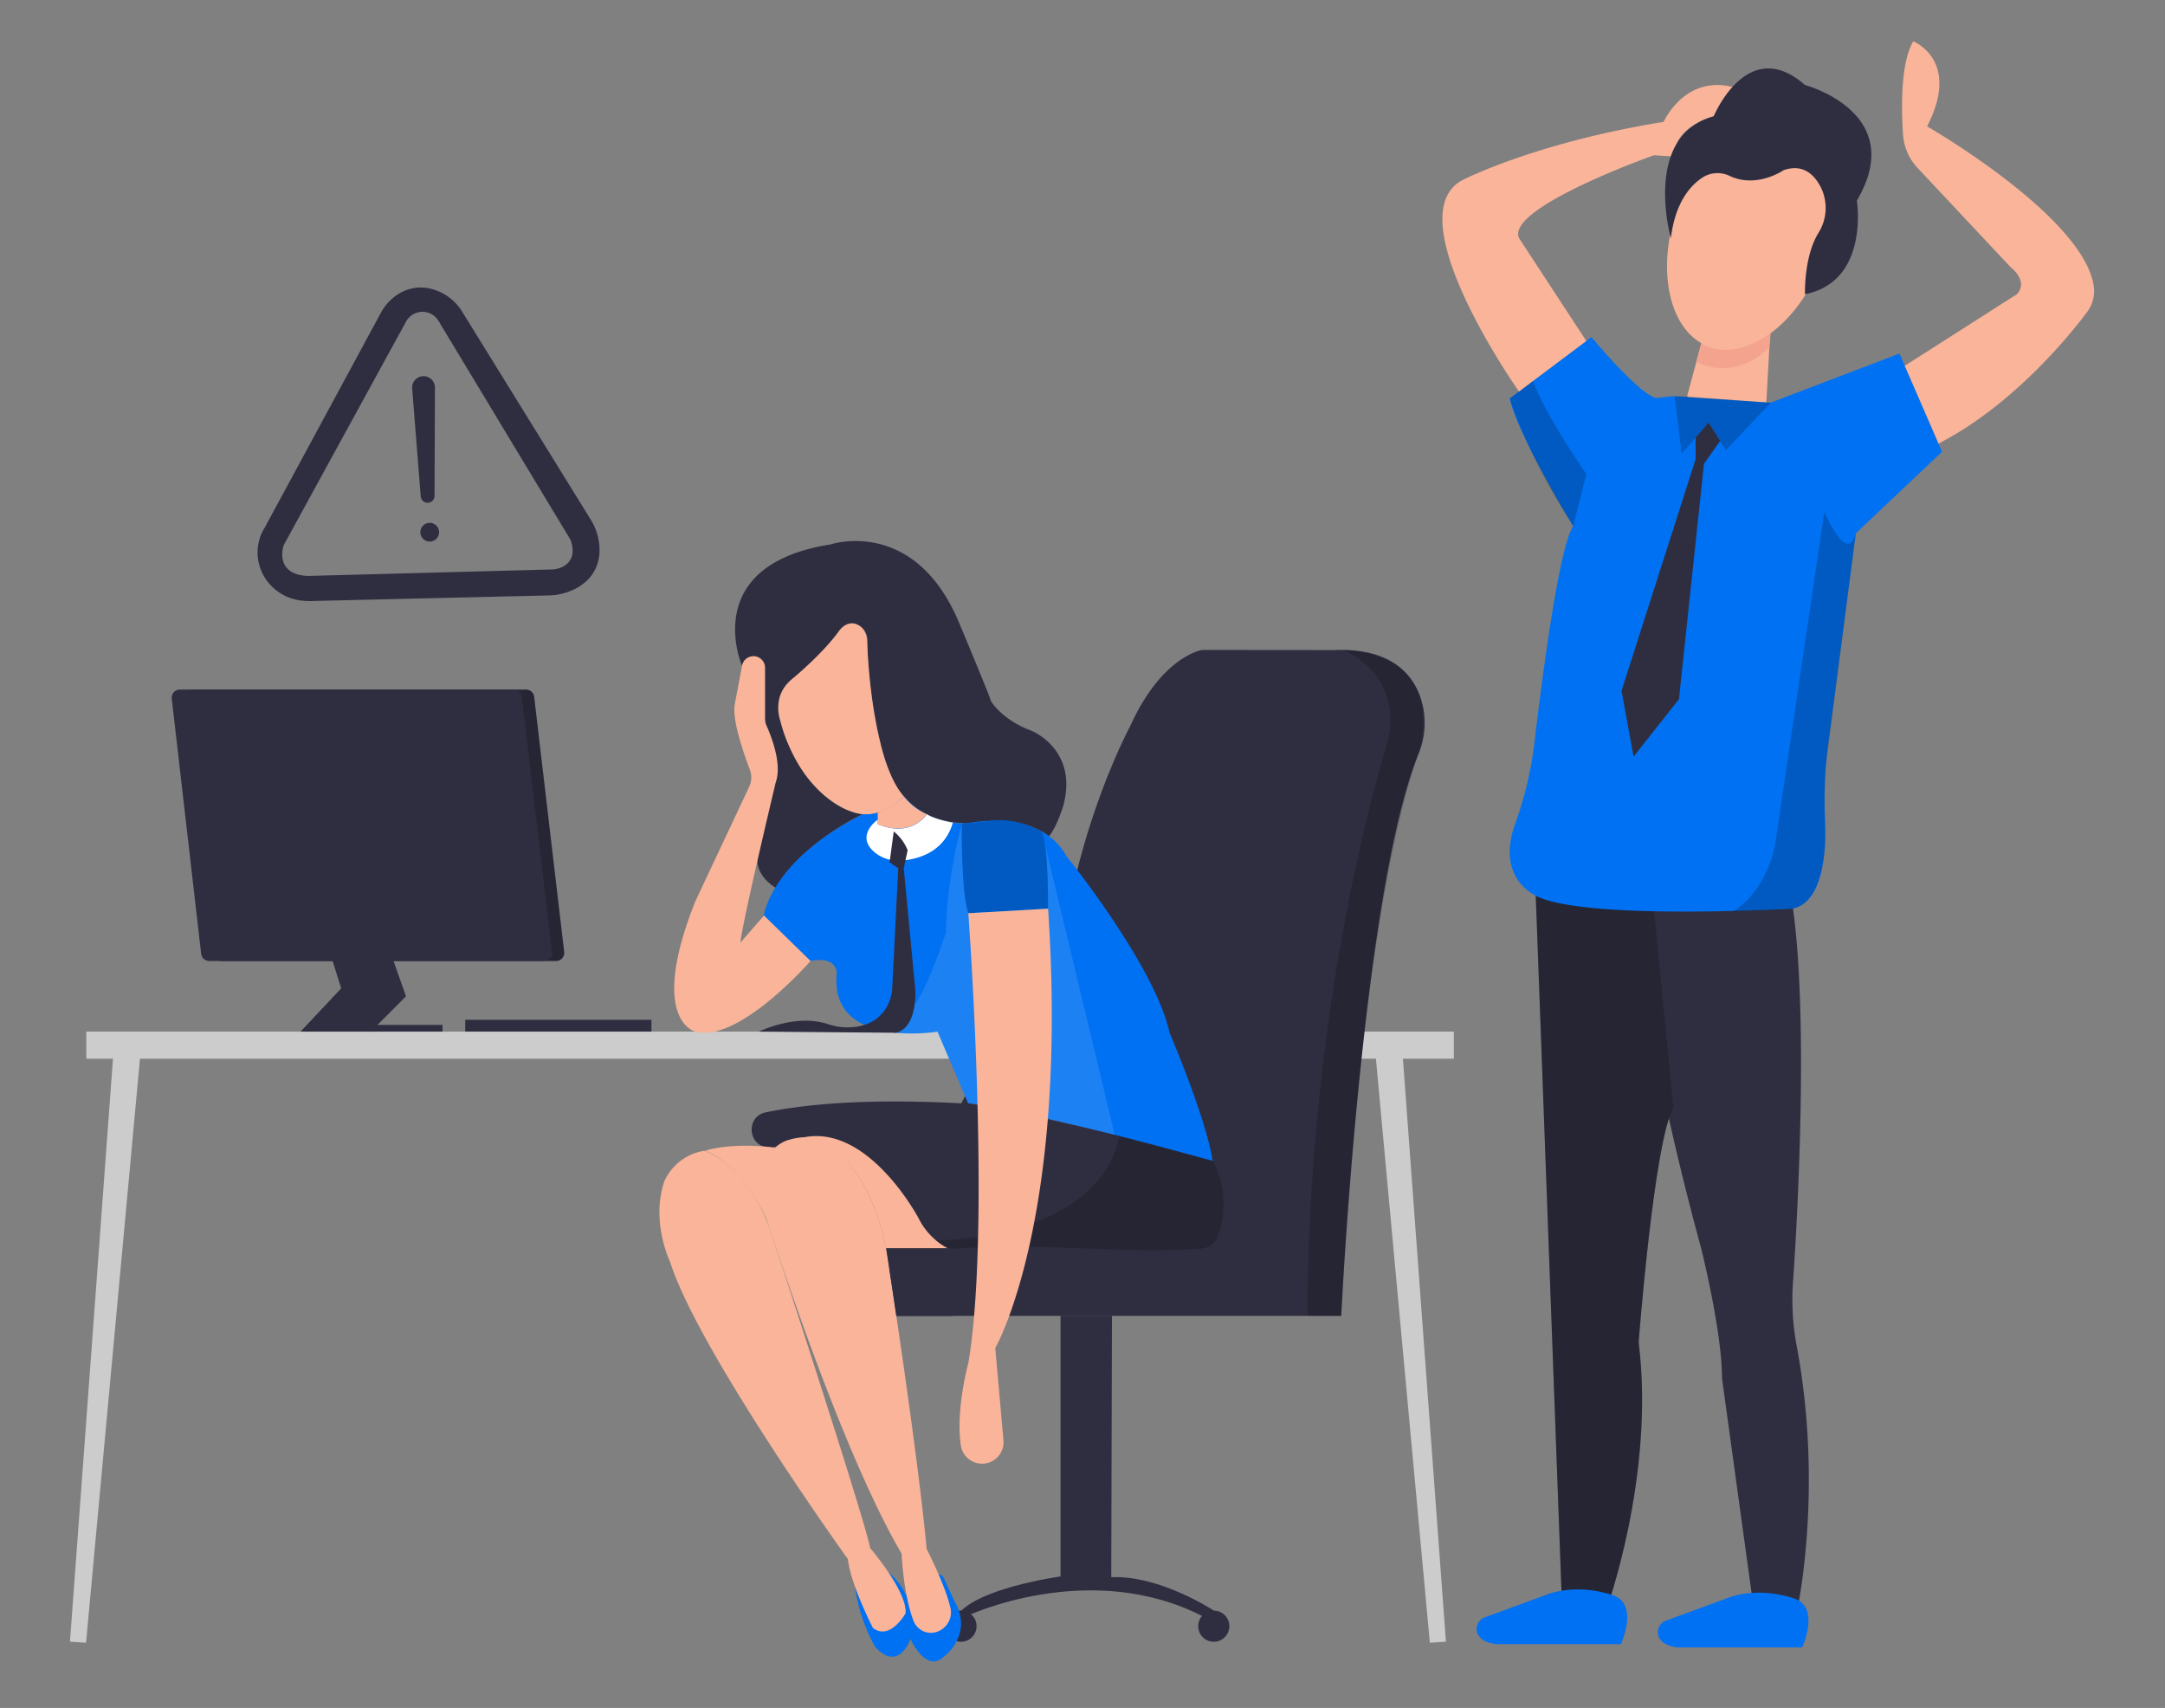  <!DOCTYPE svg PUBLIC "-//W3C//DTD SVG 1.1//EN" "http://www.w3.org/Graphics/SVG/1.1/DTD/svg11.dtd">
<svg id="b80c91ff-6802-439b-9c29-b1b6dda8e39e" data-name="Layer 1" xmlns="http://www.w3.org/2000/svg" width="865.76" height="682.89" viewBox="0 0 865.76 682.89">
<rect x="0" y="0" width="865.76" height="682.89" fill="#808080" stroke="none"/>
<defs>
<style xmlns="http://www.w3.org/1999/xhtml">*, ::after, ::before { box-sizing: border-box; }
img, svg { vertical-align: middle; }
</style>
<style xmlns="http://www.w3.org/1999/xhtml">*, body, html { -webkit-font-smoothing: antialiased; }
img, svg { max-width: 100%; }
</style>
</defs>
<path d="M655.28,364.48s-1.67,36.56,25,134.67c0,0,8.34,33.08,8.34,52L701.41,644h17.23s10.56-47.7,0-105A100.08,100.08,0,0,1,717,512.64s7.22-97.11,0-149.36l-37.79-11.67Z" fill="#2f2e41" data-secondary="true"/>
<path d="M614.13,358.15,624.71,644s4.45-2.2,17.51,0c0,0,19.73-53.93,13.06-107.28,0,0,6.11-80,13.89-93.92l-8.33-84.61Z" fill="#2f2e41" data-secondary="true"/>
<path d="M614.13,358.15,624.71,644s4.45-2.2,17.51,0c0,0,19.73-53.93,13.06-107.28,0,0,6.11-80,13.89-93.92l-8.33-84.61Z" opacity="0.2"/>
<path d="M681,134.77l-6.36,23.71s17.25,16.11,31.7,2.4l1.71-31Z" fill="#f9b499"/>
<ellipse cx="700.05" cy="92.81" rx="48.74" ry="30.87" transform="translate(372.8 718.58) rotate(-69.94)" fill="#f9b499"/>
<path d="M385.88,646.44s49.6-23.76,95.45,0l4.05-2.48s-21.42-14.19-41-13.36l.28-104.48H424.09v104.2s-34.74,4.73-41.68,16.12Z" fill="#2f2e41" data-secondary="true"/>
<circle cx="485.38" cy="650.2" r="6.23" fill="#2f2e41" data-secondary="true"/>
<circle cx="384.29" cy="650.2" r="6.23" fill="#2f2e41" data-secondary="true"/>
<path d="M362.15,637.83c-1.38-4.58-6.9-9.22-6.9-9.22l-13.33,5.85a67.46,67.46,0,0,0,8,23.93c9.45,10.56,14.18-3.06,14.18-3.06s6.11,13.86,13.33,7.07c0,0,11.86-8.63,4.45-21.8l-4.58-9.89a2,2,0,0,0-2.92-.84Z" fill="#0071f2" data-primary="true"/>
<rect x="34.51" y="412.47" width="546.86" height="10.84" fill="#ccc"/>
<path d="M358.43,526.12H536.35s8.29-169.53,30.89-224.67a32,32,0,0,0,.61-23.11c-3.5-9.57-12.41-19.29-34.28-18.43l-52.8-.05s-16.11,2.28-28.89,30.62c0,0-14.13,26.09-22.79,64.47l-74.73,144.2Z" fill="#2f2e41" data-secondary="true"/>
<path d="M162.25,384.23h60.11a3.27,3.27,0,0,0,3.24-3.64l-12-102a3.27,3.27,0,0,0-3.24-2.88H76.81a3.26,3.26,0,0,0-3.24,3.63l11.76,102a3.26,3.26,0,0,0,3.23,2.89h73.69Z" fill="#2f2e41" data-secondary="true"/>
<path d="M162.25,384.23h60.11a3.27,3.27,0,0,0,3.24-3.64l-12-102a3.27,3.27,0,0,0-3.24-2.88H76.81a3.26,3.26,0,0,0-3.24,3.63l11.76,102a3.26,3.26,0,0,0,3.23,2.89h73.69Z" opacity="0.2"/>
<polygon points="34.41 656.82 27.98 656.39 45.34 421.11 56.18 421.11 34.41 656.82" fill="#ccc"/>
<polygon points="571.78 656.82 578.21 656.39 560.85 421.11 550.01 421.11 571.78 656.82" fill="#ccc"/>
<path d="M133,384.23l3.44,10.94-16.26,17.3H148.3l14.06-14.12-5-14.12h60.11a3.27,3.27,0,0,0,3.24-3.64l-12.05-102a3.27,3.27,0,0,0-3.24-2.88H71.92a3.26,3.26,0,0,0-3.24,3.63l11.76,102a3.26,3.26,0,0,0,3.23,2.89Z" fill="#2f2e41" data-secondary="true"/>
<rect x="147.51" y="409.78" width="29.45" height="2.69" fill="#2f2e41" data-secondary="true"/>
<rect x="186.04" y="407.74" width="74.47" height="4.72" fill="#2f2e41" data-secondary="true"/>
<path d="M296.7,266.13S279.31,226,332.11,217.68c0,0,33.9-11.4,51.69,31.95,0,0,12.22,29.18,12.22,30s5,8.34,16.4,12.51c0,0,18.89,7.5,12.78,30,0,0-2.78,9.17-5.84,12.23,0,0-8.61-7.79-25.56-5.84,0,0-33.87,7.59-41.41-29.95-.17-.86-.34-1.72-.55-2.57-1.09-4.5-5-21.92-5-40.06a6.67,6.67,0,0,0-4.94-6.53c-2-.49-4.33,0-6.41,3,0,0-8.3,11.06-18.19,18.67A14.75,14.75,0,0,0,311.42,284a41,41,0,0,0,2.91,11.47s10.83,27.79,30.84,30c0,0-23.69,10.78-35,29.46,0,0-7.13-3.9-7.32-10.84l1.21-55Z" fill="#2f2e41" data-secondary="true"/>
<path d="M361.41,318.41s-9.44,10.44-20.76,6.12c0,0-20.36-5.73-28.57-36.29,0,0-3.72-9.46,4.19-16.32,0,0,12.78-10.52,19.18-19.51,0,0,4.08-6.11,9.31-1.34a8.24,8.24,0,0,1,2,5.32S348,303,361.41,318.41Z" fill="#f9b499"/>
<path d="M305.43,366.06s2.78-21.95,39.74-40.57c0,0,7.19,1.67,16.24-7.08a31.75,31.75,0,0,0,25.16,10.77s29.12-6.33,39.85,13.06c0,0,35.46,43.92,41.29,70.69,0,0,14.45,33.72,17.23,51.22,0,0-75-20.56-97.81-23.06L374.9,412.47s-43.34,7.22-40.29-23.34c0,0,.28-7-10.56-4.9Z" fill="#0071f2" data-primary="true"/>
<path d="M351,327.72s-9.18,6.32-1.31,13a15,15,0,0,0,11,3.36c6.51-.56,16.91-3.35,20.35-15.15,0,0-7.26-1.22-10.37-3.38,0,0-5.9,9.59-19.65,4Z" fill="#fff"/>
<path d="M356.81,394.71l2.39-47.54-3.47-2.36,1.67-12.37a18.48,18.48,0,0,1,5.56,7.5l-1.55,7.23,4.6,48.49s1.08,15.1-7.66,17.27l-54.86-.46s14.7-7.29,27.61-3a24.43,24.43,0,0,0,10.73,1.13c4.81-.6,10.4-2.8,13.39-9.2A17.83,17.83,0,0,0,356.81,394.71Z" fill="#2f2e41" data-secondary="true"/>
<path d="M445.81,453.87,417.88,337.64l-33.27-8.43s-6.28,22.87-6.28,43.48c0,0-7.8,23.55-12.57,28.74,0,0-.9,10.28-7.41,11.5a71.69,71.69,0,0,0,16.55-.46l12.23,28.62S420.57,447.7,445.81,453.87Z" fill="#fff" opacity="0.11"/>
<path d="M306.2,444.75c17.83-3.67,43.44-5.55,80.22-3.5a6.12,6.12,0,0,1,.86.1q17.88,3.16,36.79,7.32c20.33,4.49,39.56,9.5,57.64,14.79a7.06,7.06,0,0,1,4.47,3.92,33.33,33.33,0,0,1,2.2,7,36.85,36.85,0,0,1-1.69,20.09,7.09,7.09,0,0,1-6.65,4.64h-95.9a6.74,6.74,0,0,0-1.26.13c-1.82.34-8.07.72-14-8.48l-.19-.31c-1.65-2.84-28-47.08-57.26-32.41a7.34,7.34,0,0,1-4.11.76l-.48-.06C298.88,457.81,298.33,446.37,306.2,444.75Z" fill="#2f2e41" data-secondary="true"/>
<path d="M375.94,651.9c.33-.19.64-.39.94-.6a8.12,8.12,0,0,0,3.16-8.59c-2.3-9.54-9.49-23.41-9.49-23.41-3.33-36.68-14.82-111.15-14.82-111.15s-2.8-36-25.1-51c-4.63-3.12-10.22-2.93-15.56-1.29-7.38,2.26-15.07,12.53-7.13,35.66,0,0,28.15,88.18,52.61,129.67,0,0,.56,15.72,4.71,26.77A7.48,7.48,0,0,0,375.94,651.9Z" fill="#f9b499"/>
<path d="M354.36,499.15h24.71a27.38,27.38,0,0,1-11.67-11.93s-19.68-37.38-45.64-32.55C321.76,454.67,345.21,455.79,354.36,499.15Z" fill="#f9b499"/>
<path d="M281.72,460.13s14.15,3.6,25.86,29.51c0,0-7.36-19.65,2.46-30.77C310,458.87,294.06,456.44,281.72,460.13Z" fill="#f9b499"/>
<path d="M267.92,504.45s-7.78-16.12-2.22-32.24a21.19,21.19,0,0,1,15.77-12.08s15.25,3.88,25.86,29.51c0,0,38.95,119,40.62,129.29,0,0,15,17.51,14.17,26.12,0,0-6.11,11.12-13.06,5.84,0,0-8.89-17.23-10-27.51C339.06,623.38,279.31,540.29,267.92,504.45Z" fill="#f9b499"/>
<path d="M374.28,495.92s64.41.26,73.32-41.6l37.34,9.83s8.33,12.9,2,30.18a7.5,7.5,0,0,1-6.47,4.91c-32.57,2.44-64.65-2.84-99,.09a14.88,14.88,0,0,1-2.39-.18c-.64-.33-1.32-.72-2-1.18A24.76,24.76,0,0,1,374.28,495.92Z" opacity="0.2"/>
<path d="M380.28,499.15l.74,27H358.43s-3.22-21.89-4.07-27Z" fill="#2f2e41" data-secondary="true"/>
<path d="M567.24,301.45c-24.12,68.21-30.89,224.67-30.89,224.67H523s-2.72-110.78,31.66-229a32,32,0,0,0,.2-17.69c-2-6.9-6.77-14.76-18-19.53C536.91,259.87,578.37,258.83,567.24,301.45Z" opacity="0.2"/>
<path d="M615.87,358.93s-18.28-6.2-10-29.47a145.3,145.3,0,0,0,7.66-31.88c3.42-29,10-78.83,15.57-87.21,0,0-22.27-36.47-25.39-51.06l32.69-24.54s18.29,22.15,25.7,24.37l7-.74L708.08,161l51.5-19.64,17,39.28-34.46,32.6-11.1,84.85a161.73,161.73,0,0,0-1.2,28.51c.62,13.36-.51,34-12.89,36.69C717,363.28,637.77,367.91,615.87,358.93Z" fill="#0071f2" data-primary="true"/>
<path d="M629.13,210.37l5.22-20.85s-16.7-24-21.32-37.19l-9.29,7S610.58,182,629.13,210.37Z" opacity="0.2"/>
<path d="M692.89,364.48s13-6.75,17-27.13l19.64-132.64s9.26,21.49,12.59,8.52l-12,93a258.93,258.93,0,0,0-.24,28.53s.35,25.91-13,28.5Z" opacity="0.2"/>
<path d="M674.67,158.48l-5,0,2.82,22.92L683.25,169l6.93,10.94,17.9-18.9-3.82-.25S696.48,160.22,674.67,158.48Z" opacity="0.2"/>
<polygon points="678.07 183.59 678.07 174.94 683.25 168.95 687.89 176.27 681.4 185.44 671.4 279.55 653.24 302.52 648.43 276.22 678.07 183.59" fill="#2f2e41" data-secondary="true"/>
<path d="M607.42,156.54s-49.4-70-22.72-84.47c0,0,28.9-15,80.58-23.34,0,0,8.34-18.9,27.79-13.89l-7.78,11.67S668.43,51,669.92,62.62l-8.53-.55S604.2,82.31,607.21,94.5a4.29,4.29,0,0,0,.56,1.21l26.58,40.62Z" fill="#f9b499"/>
<path d="M668.16,95.27s-11.58-41,17.13-48.76c0,0,13.52-32.81,36.5-12.52,0,0,41.49,11,20.74,46.23,0,0,5.19,32.24-20.74,37.42,0,0-.51-14.88,5.35-24.45a18.7,18.7,0,0,0,1.14-18c-2.65-5.37-7.23-9.82-15-7.16,0,0-10.69,7.43-21.58,2.32a11.11,11.11,0,0,0-10.95.67C675.81,74.28,669.86,81.14,668.16,95.27Z" fill="#2f2e41" data-secondary="true"/>
<path d="M687.17,147.14a19.74,19.74,0,0,1-8.81-2.54l2-7.38s10.49,8.14,27.72-4.05l-.5,5.58L706.25,140A25.61,25.61,0,0,1,687.17,147.14Z" fill="#f4a48e"/>
<path d="M761.7,146.25l44.83-28.61s5-4.58-2.47-10.77L766.83,67.16A21.7,21.7,0,0,1,761,53.78c-.7-10.51-1-28.73,4.09-37.25,0,0,19.18,7.42,5.56,34,0,0,62.75,36.08,66.64,64a14,14,0,0,1-2.74,10.31c-7,9.37-29.59,37.2-59.33,52.5Z" fill="#f9b499"/>
<path d="M351,324.87v4.7s12.34,5.72,19.65-4a23.45,23.45,0,0,1-9.24-7.17A30.24,30.24,0,0,1,351,324.87Z" fill="#f9b499"/>
<path d="M384.61,329.21s-.35,27.41,2.61,35.93l31.87-1.86s.32-25.75-2.62-30.84c0,0-10.72-6.58-22.67-3.89C393.8,328.55,386.57,329.18,384.61,329.21Z" fill="#0071f2" data-primary="true"/>
<path d="M384.61,329.21s-.35,27.41,2.61,35.93l31.87-1.86s.32-25.75-2.62-30.84c0,0-10.72-6.58-22.67-3.89C393.8,328.55,386.57,329.18,384.61,329.21Z" opacity="0.2"/>
<path d="M387.22,365.14s9.27,125.41,0,179.88c0,0-5.13,18.6-3,32.84a8.59,8.59,0,0,0,11,7h0a8.57,8.57,0,0,0,6.05-9L398,539s29.45-51.19,21.12-175.68Z" fill="#f9b499"/>
<path d="M299.59,314.58a8.78,8.78,0,0,0,.25-6.89c-2.44-6.41-7.22-20.05-6-26.21l2.91-15.35a4.63,4.63,0,0,1,4.55-3.77h0a4.63,4.63,0,0,1,4.64,4.64v20.29a7.14,7.14,0,0,0,.63,2.95c1.66,3.72,6,14.43,3.88,21.78-.13.46-.27.91-.38,1.38-1.54,6.46-13.25,55.71-14,63.5l9.44-10.84,18.62,18.17s-28.71,33-46.12,28.24c0,0-18.9-4.45,0-52Z" fill="#f9b499"/>
<path d="M239.68,218.13a23.49,23.49,0,0,0-3.55-10.53l-51.29-82.94a20.39,20.39,0,0,0-11.77-9,16.8,16.8,0,0,0-14.32,2.26,20.38,20.38,0,0,0-6.54,7.32l-46.47,85.94a17.57,17.57,0,0,0-2,4.53c-3.3,11.39,4.75,22.95,16.53,24.38a30.64,30.64,0,0,0,6,.18l93.08-2.2A24.41,24.41,0,0,0,230.83,235C238.75,230.43,240.1,223.51,239.68,218.13Zm-18.23,9.54L123,230.28c-13.69-.68-9.53-12.35-9.53-12.35l48.92-89.37a7.47,7.47,0,0,1,12.95-.27l52.86,87.64C231.9,226.76,221.45,227.67,221.45,227.67Z" fill="#2f2e41" data-secondary="true"/>
<path d="M169.53,150.41h0a4.55,4.55,0,0,1,4.4,4.59l-.16,43.26a2.76,2.76,0,0,1-2.69,2.76h0a2.78,2.78,0,0,1-2.84-2.55l-3.42-43.16A4.56,4.56,0,0,1,169.53,150.41Z" fill="#2f2e41" data-secondary="true"/>
<circle cx="171.84" cy="212.79" r="3.75" fill="#2f2e41" data-secondary="true"/>
<path d="M644.81,637.76c10.87,3.54,3.36,19.62,3.36,19.62H598.53s-6.69-.37-7.89-4.82a5,5,0,0,1,3.25-5.94l24.2-8.86S629.18,632.67,644.81,637.76Z" fill="#0071f2" data-primary="true"/>
<path d="M717.3,639.06c10.87,3.54,3.36,19.62,3.36,19.62H671s-6.69-.38-7.89-4.82a5,5,0,0,1,3.25-5.94l24.2-8.86S701.67,634,717.3,639.06Z" fill="#0071f2" data-primary="true"/>
</svg>